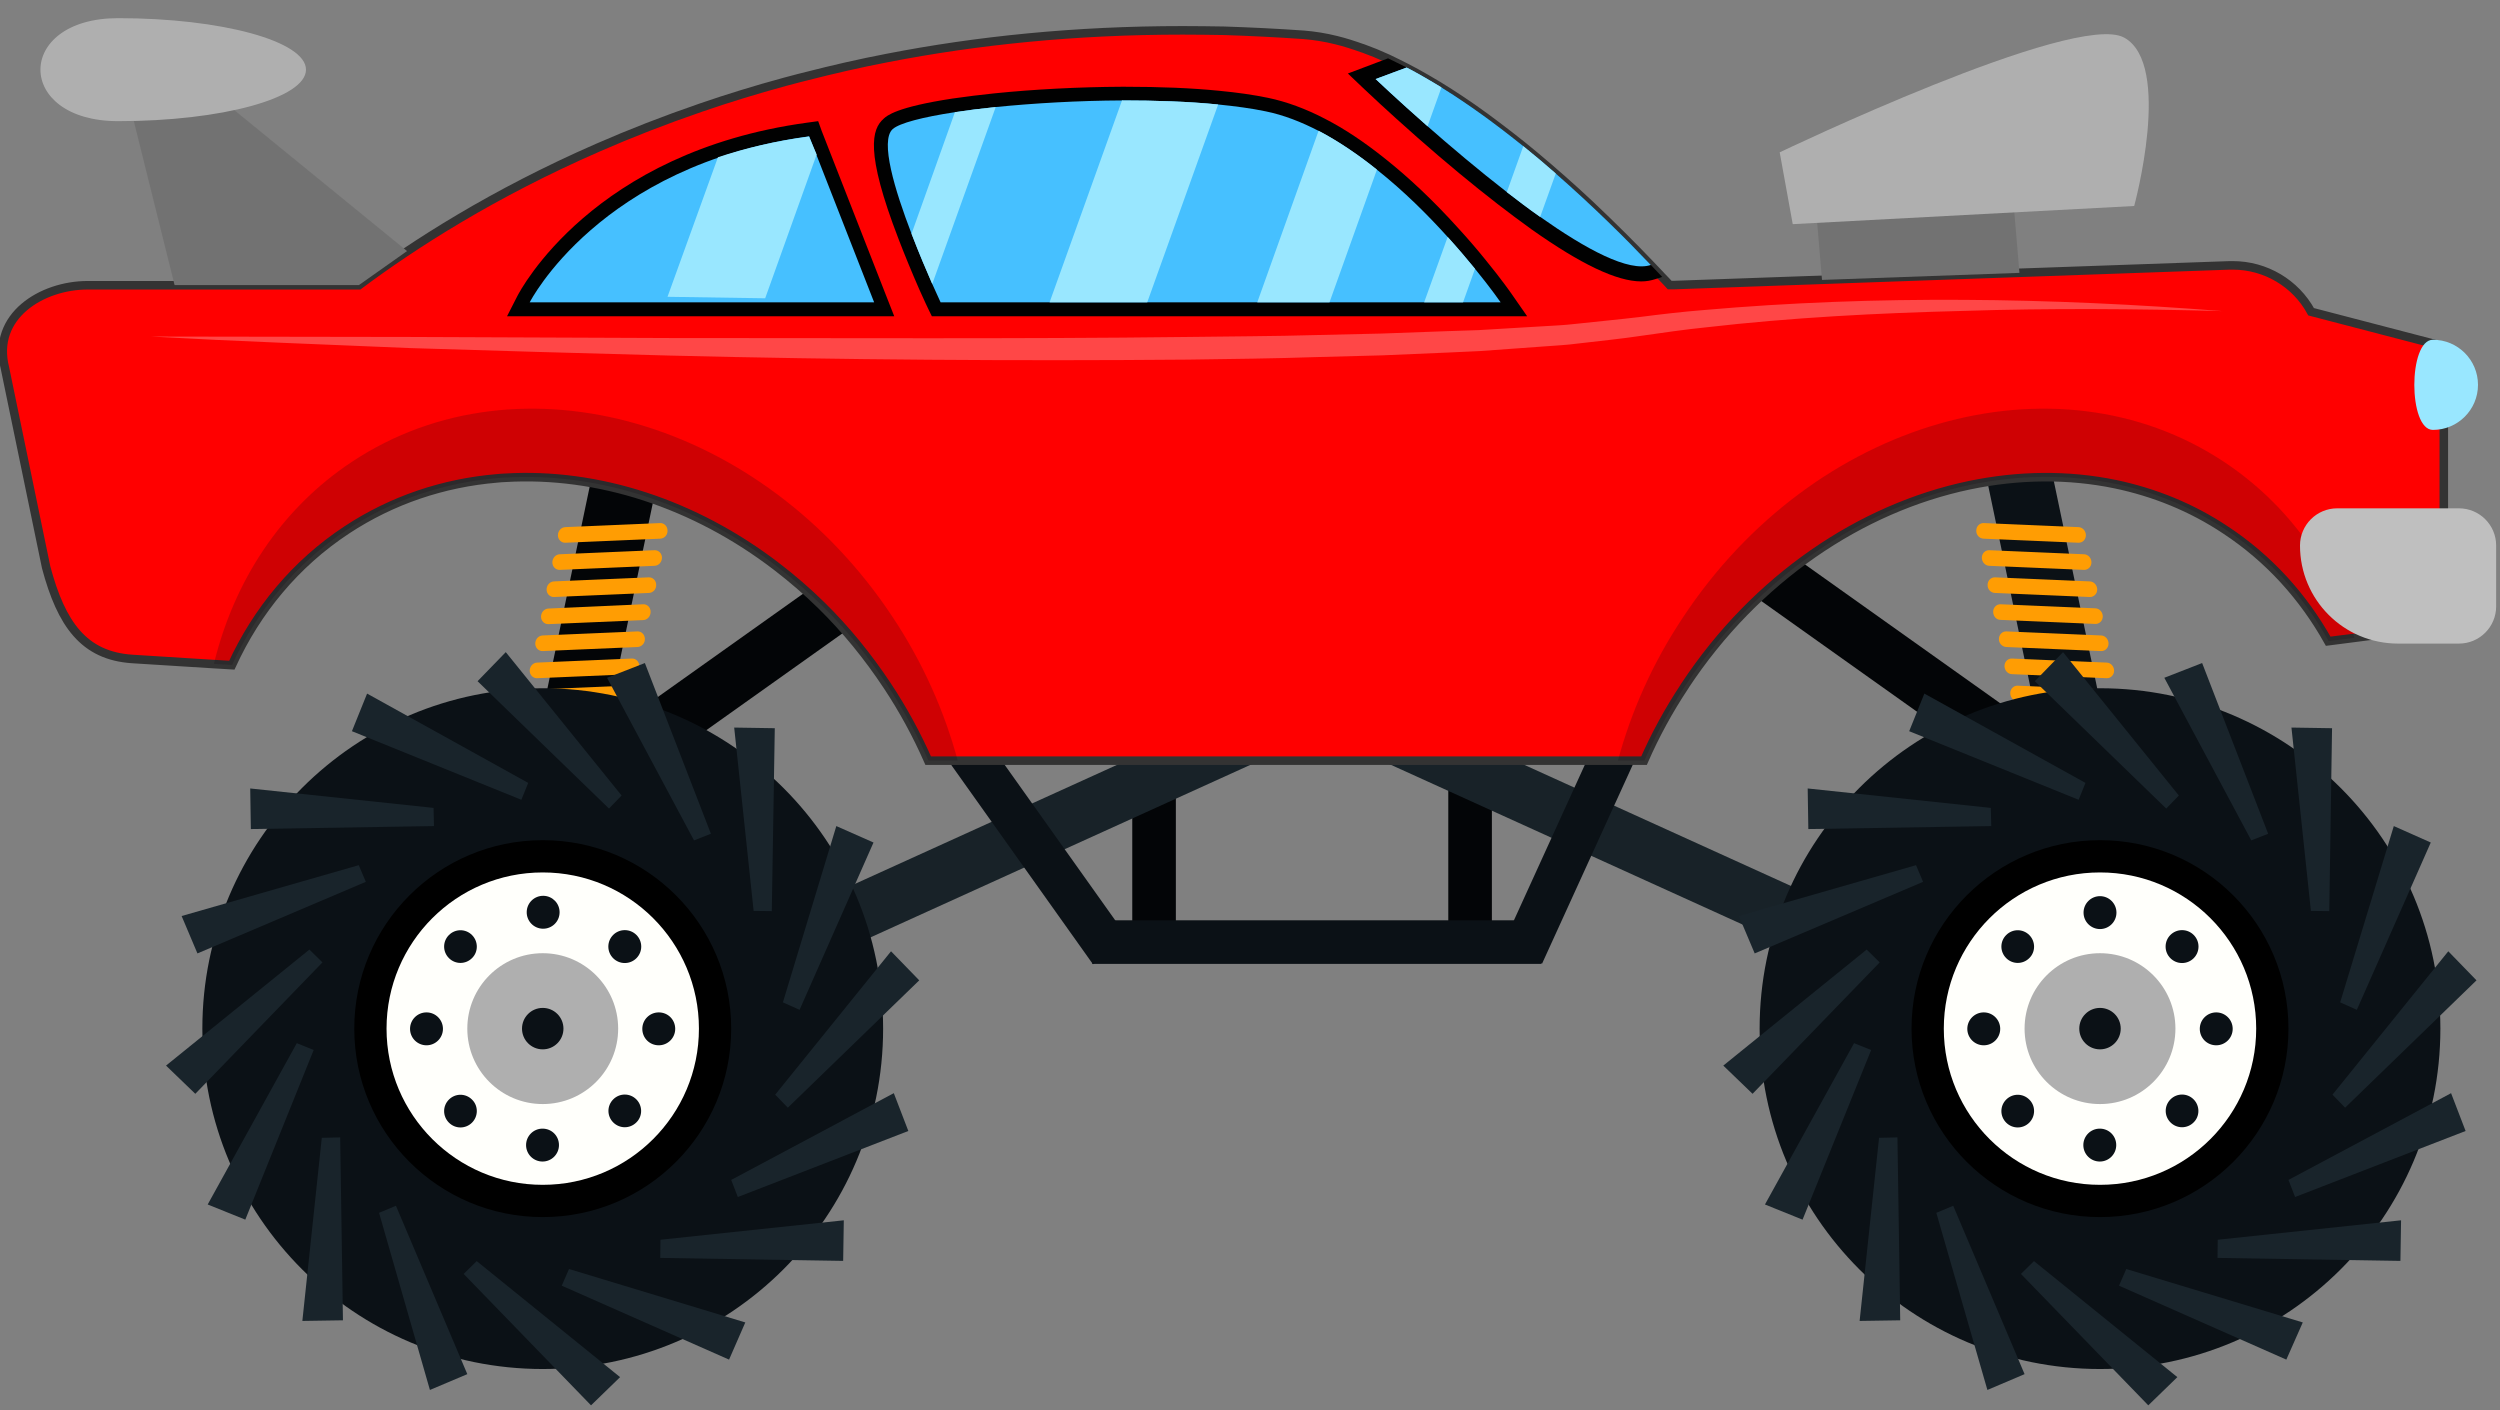 <svg width="117" height="66" viewBox="0 0 117 66" fill="none" xmlns="http://www.w3.org/2000/svg">
<rect x="0" y="0" width="117" height="66" fill="#808080" stroke="none"/>
<path d="M55.03 22.33H52.99V44.39H55.03V22.33Z" fill="#030507"/>
<path d="M69.82 22.33H67.78V44.39H69.82V22.33Z" fill="#030507"/>
<path d="M62.011 31.375L36.69 42.875L37.757 45.224L63.078 33.724L62.011 31.375Z" fill="#182228"/>
<path d="M61.704 31.421L60.637 33.77L85.958 45.269L87.025 42.92L61.704 31.421Z" fill="#182228"/>
<path d="M40.03 25.966L38.367 27.148L51.151 45.127L52.814 43.945L40.03 25.966Z" fill="#0B1116"/>
<path d="M46.588 21.384L23.923 37.499L25.418 39.602L48.084 23.486L46.588 21.384Z" fill="#030507"/>
<path d="M77.393 21.382L75.898 23.485L98.564 39.6L100.059 37.498L77.393 21.382Z" fill="#030507"/>
<path d="M79.463 24.184L70.311 44.257L72.167 45.103L81.32 25.031L79.463 24.184Z" fill="#0B1116"/>
<path d="M72.12 43.07H51.12V45.11H72.12V43.07Z" fill="#0B1116"/>
<path d="M93.988 12.335L91.003 12.96L96.209 37.831L99.194 37.206L93.988 12.335Z" fill="#0B1116"/>
<path d="M90.89 17.22C90.89 17.02 91.05 16.86 91.24 16.87L95.68 17.06C95.87 17.07 96.02 17.24 96.02 17.44C96.02 17.64 95.86 17.8 95.67 17.79L91.23 17.6C91.04 17.59 90.89 17.42 90.89 17.22Z" fill="#FF9D03"/>
<path d="M91.16 18.49C91.16 18.29 91.32 18.13 91.51 18.14L95.95 18.33C96.14 18.34 96.29 18.51 96.29 18.71C96.29 18.91 96.13 19.07 95.94 19.06L91.5 18.87C91.31 18.86 91.16 18.69 91.16 18.49Z" fill="#FF9D03"/>
<path d="M91.42 19.76C91.42 19.56 91.58 19.4 91.77 19.41L96.21 19.6C96.4 19.61 96.55 19.78 96.55 19.98C96.55 20.18 96.39 20.34 96.2 20.33L91.76 20.14C91.57 20.13 91.42 19.96 91.42 19.76Z" fill="#FF9D03"/>
<path d="M91.69 21.03C91.69 20.83 91.85 20.67 92.04 20.68L96.48 20.87C96.67 20.88 96.82 21.05 96.82 21.25C96.82 21.45 96.66 21.61 96.47 21.6L92.03 21.41C91.84 21.4 91.69 21.23 91.69 21.03Z" fill="#FF9D03"/>
<path d="M92.49 24.83C92.49 24.63 92.65 24.47 92.84 24.48L97.28 24.67C97.47 24.68 97.62 24.85 97.62 25.05C97.62 25.25 97.46 25.41 97.27 25.4L92.83 25.21C92.63 25.2 92.48 25.03 92.49 24.83Z" fill="#FF9D03"/>
<path d="M92.75 26.1C92.75 25.9 92.91 25.74 93.1 25.75L97.54 25.94C97.73 25.95 97.88 26.12 97.88 26.32C97.88 26.52 97.72 26.68 97.53 26.67L93.09 26.48C92.9 26.47 92.75 26.3 92.75 26.1Z" fill="#FF9D03"/>
<path d="M93.02 27.37C93.02 27.17 93.18 27.01 93.37 27.02L97.81 27.21C98 27.22 98.15 27.39 98.15 27.59C98.15 27.79 97.99 27.95 97.8 27.94L93.36 27.75C93.16 27.74 93.01 27.57 93.02 27.37Z" fill="#FF9D03"/>
<path d="M93.28 28.63C93.28 28.43 93.44 28.27 93.63 28.28L98.07 28.47C98.26 28.48 98.41 28.65 98.41 28.85C98.41 29.05 98.25 29.21 98.06 29.2L93.62 29.01C93.43 29.01 93.28 28.84 93.28 28.63Z" fill="#FF9D03"/>
<path d="M93.55 29.9C93.55 29.7 93.71 29.54 93.9 29.55L98.34 29.74C98.53 29.75 98.68 29.92 98.68 30.12C98.68 30.32 98.52 30.48 98.33 30.47L93.89 30.28C93.7 30.27 93.54 30.1 93.55 29.9Z" fill="#FF9D03"/>
<path d="M93.81 31.17C93.81 30.97 93.97 30.81 94.16 30.82L98.6 31.01C98.79 31.02 98.94 31.19 98.94 31.39C98.94 31.59 98.78 31.75 98.59 31.74L94.15 31.55C93.96 31.54 93.81 31.37 93.81 31.17Z" fill="#FF9D03"/>
<path d="M94.08 32.44C94.08 32.24 94.24 32.08 94.43 32.09L98.87 32.28C99.06 32.29 99.21 32.46 99.21 32.66C99.21 32.86 99.05 33.02 98.86 33.01L94.42 32.82C94.23 32.81 94.08 32.64 94.08 32.44Z" fill="#FF9D03"/>
<path d="M94.34 33.71C94.34 33.51 94.5 33.35 94.69 33.36L99.13 33.55C99.32 33.56 99.47 33.73 99.47 33.93C99.47 34.13 99.31 34.29 99.12 34.28L94.68 34.09C94.49 34.08 94.34 33.91 94.34 33.71Z" fill="#FF9D03"/>
<path d="M94.61 34.98C94.61 34.78 94.77 34.62 94.96 34.63L99.4 34.82C99.59 34.83 99.74 35 99.74 35.2C99.74 35.4 99.58 35.56 99.39 35.55L94.95 35.36C94.76 35.35 94.61 35.18 94.61 34.98Z" fill="#FF9D03"/>
<path d="M29.78 12.349L24.573 37.221L27.558 37.845L32.765 12.974L29.78 12.349Z" fill="#030507"/>
<path d="M32.84 17.22C32.84 17.02 32.68 16.86 32.49 16.87L28.05 17.06C27.86 17.07 27.71 17.24 27.71 17.44C27.71 17.64 27.87 17.8 28.06 17.79L32.5 17.6C32.69 17.59 32.84 17.42 32.84 17.22Z" fill="#FF9D03"/>
<path d="M32.57 18.49C32.57 18.29 32.41 18.13 32.22 18.14L27.78 18.33C27.59 18.34 27.44 18.51 27.44 18.71C27.44 18.91 27.6 19.07 27.79 19.06L32.23 18.87C32.42 18.86 32.57 18.69 32.57 18.49Z" fill="#FF9D03"/>
<path d="M32.31 19.76C32.31 19.56 32.15 19.4 31.96 19.41L27.52 19.6C27.33 19.61 27.18 19.78 27.18 19.98C27.18 20.18 27.34 20.34 27.53 20.33L31.97 20.14C32.16 20.13 32.31 19.96 32.31 19.76Z" fill="#FF9D03"/>
<path d="M32.04 21.03C32.04 20.83 31.88 20.67 31.69 20.68L27.25 20.87C27.06 20.88 26.91 21.05 26.91 21.25C26.91 21.45 27.07 21.61 27.26 21.6L31.7 21.41C31.89 21.4 32.04 21.23 32.04 21.03Z" fill="#FF9D03"/>
<path d="M31.24 24.83C31.24 24.63 31.08 24.47 30.89 24.48L26.45 24.67C26.26 24.68 26.11 24.85 26.11 25.05C26.11 25.25 26.27 25.41 26.46 25.4L30.9 25.21C31.1 25.2 31.25 25.03 31.24 24.83Z" fill="#FF9D03"/>
<path d="M30.98 26.1C30.98 25.9 30.82 25.74 30.63 25.75L26.19 25.94C26 25.95 25.85 26.12 25.85 26.32C25.85 26.52 26.01 26.68 26.2 26.67L30.64 26.48C30.83 26.47 30.98 26.3 30.98 26.1Z" fill="#FF9D03"/>
<path d="M30.71 27.37C30.71 27.17 30.55 27.01 30.36 27.02L25.92 27.21C25.73 27.22 25.58 27.39 25.58 27.59C25.58 27.79 25.74 27.95 25.93 27.94L30.37 27.75C30.57 27.74 30.72 27.57 30.71 27.37Z" fill="#FF9D03"/>
<path d="M30.45 28.63C30.45 28.43 30.29 28.27 30.1 28.28L25.66 28.48C25.47 28.49 25.32 28.66 25.32 28.86C25.32 29.06 25.48 29.22 25.67 29.21L30.11 29.02C30.3 29.01 30.45 28.84 30.45 28.63Z" fill="#FF9D03"/>
<path d="M30.18 29.9C30.18 29.7 30.02 29.54 29.83 29.55L25.39 29.74C25.2 29.75 25.05 29.92 25.05 30.12C25.05 30.32 25.21 30.48 25.4 30.47L29.84 30.28C30.03 30.27 30.19 30.1 30.18 29.9Z" fill="#FF9D03"/>
<path d="M29.92 31.17C29.92 30.97 29.76 30.81 29.57 30.82L25.13 31.01C24.94 31.02 24.79 31.19 24.79 31.39C24.79 31.59 24.95 31.75 25.14 31.74L29.58 31.55C29.77 31.54 29.92 31.37 29.92 31.17Z" fill="#FF9D03"/>
<path d="M29.65 32.44C29.65 32.24 29.49 32.08 29.3 32.09L24.86 32.28C24.67 32.29 24.52 32.46 24.52 32.66C24.52 32.86 24.68 33.02 24.87 33.01L29.31 32.82C29.5 32.81 29.65 32.64 29.65 32.44Z" fill="#FF9D03"/>
<path d="M29.39 33.71C29.39 33.51 29.23 33.35 29.04 33.36L24.6 33.55C24.41 33.56 24.26 33.73 24.26 33.93C24.26 34.13 24.42 34.29 24.61 34.28L29.05 34.09C29.24 34.08 29.39 33.91 29.39 33.71Z" fill="#FF9D03"/>
<path d="M29.12 34.98C29.12 34.78 28.96 34.62 28.77 34.63L24.33 34.82C24.14 34.83 23.99 35 23.99 35.2C23.99 35.4 24.15 35.56 24.34 35.55L28.78 35.36C28.97 35.35 29.12 35.18 29.12 34.98Z" fill="#FF9D03"/>
<path class="car__body" d="M108.16 14.59C107.43 13.25 106.02 12.42 104.5 12.42C104.45 12.42 104.4 12.42 104.35 12.42L92.16 12.85L78.37 13.34H78.14C78.03 13.22 77.91 13.09 77.78 12.96C77.74 12.91 77.7 12.87 77.65 12.82C77.53 12.69 77.39 12.55 77.25 12.4C76.45 11.56 75.47 10.58 74.38 9.55C73.58 8.8 72.71 8.03 71.8 7.27C71.07 6.66 70.3 6.07 69.53 5.5C69.32 5.35 69.11 5.2 68.9 5.05C68.19 4.56 67.47 4.09 66.75 3.68C66.44 3.5 66.13 3.33 65.82 3.17C65.53 3.02 65.24 2.88 64.95 2.74C64.56 2.56 64.17 2.4 63.78 2.26C63.77 2.26 63.77 2.26 63.77 2.26C63.35 2.11 62.95 1.98 62.54 1.88C62.02 1.75 61.51 1.67 61.02 1.63C59.75 1.54 58.5 1.48 57.28 1.44C56.63 1.43 55.98 1.42 55.35 1.42C50.3 1.42 45.7 1.9 41.54 2.71C40.24 2.96 38.98 3.25 37.77 3.56C37.65 3.59 37.53 3.62 37.41 3.65C37.18 3.71 36.95 3.77 36.73 3.83C35.37 4.2 34.07 4.6 32.82 5.03C31.1 5.62 29.49 6.25 27.98 6.91C23.1 9.04 19.37 11.43 16.8 13.35H4.1C1.96 13.35 -0.39 14.79 0.23 17.22L2.16 26.55C2.87 29.21 3.92 30.69 6.19 30.84L10.01 31.08L10.85 31.13C12.02 28.58 13.83 26.38 16.23 24.8C18.37 23.39 20.77 22.6 23.24 22.39C23.38 22.37 23.51 22.37 23.65 22.36C27.97 22.1 32.51 23.57 36.34 26.51C37.07 27.07 37.78 27.68 38.45 28.34C39.58 29.45 40.61 30.71 41.53 32.1C42.28 33.23 42.91 34.4 43.44 35.6H76.94C77.46 34.41 78.09 33.25 78.84 32.12C78.84 32.11 78.85 32.11 78.85 32.1C82.19 27.04 87.11 23.77 92.16 22.71C94.46 22.23 96.78 22.2 99 22.66C100.81 23.04 102.56 23.74 104.15 24.8C106.2 26.15 107.8 27.94 108.96 30.01L114.37 29.31V16.21L108.16 14.59Z" fill="#FF0000" stroke="#333333" stroke-width="0.4"/>
<g class="car__wheel">
<path  d="M25.4 64.07C34.198 64.07 41.33 56.938 41.33 48.14C41.33 39.342 34.198 32.21 25.4 32.21C16.602 32.21 9.47 39.342 9.47 48.14C9.47 56.938 16.602 64.07 25.4 64.07Z" fill="#0B1116"/>
<path d="M28.5 37.84L22.35 31.88L23.67 30.52L29.09 37.23L28.5 37.84Z" fill="#19242B"/>
<path d="M21.7 59.62L27.66 65.77L29.02 64.45L22.31 59.02L21.7 59.62Z" fill="#19242B"/>
<path d="M15.09 45.04L9.14 51.19L7.77 49.87L14.48 44.44L15.09 45.04Z" fill="#19242B"/>
<path d="M36.87 51.84L43.02 45.88L41.7 44.52L36.28 51.23L36.87 51.84Z" fill="#19242B"/>
<path d="M20.31 38.66L11.74 38.8L11.71 36.9L20.29 37.81L20.31 38.66Z" fill="#19242B"/>
<path d="M30.9 58.87L39.46 59.01L39.49 57.11L30.91 58.02L30.9 58.87Z" fill="#19242B"/>
<path d="M15.92 53.23L16.05 61.79L14.15 61.82L15.06 53.25L15.92 53.23Z" fill="#19242B"/>
<path d="M36.12 42.64L36.26 34.08L34.36 34.05L35.27 42.63L36.12 42.64Z" fill="#19242B"/>
<path d="M24.4 37.43L16.47 34.22L17.18 32.46L24.72 36.64L24.4 37.43Z" fill="#19242B"/>
<path d="M26.29 60.17L34.12 63.63L34.88 61.89L26.63 59.39L26.29 60.17Z" fill="#19242B"/>
<path d="M14.68 49.14L11.48 57.08L9.72 56.37L13.89 48.82L14.68 49.14Z" fill="#19242B"/>
<path d="M37.42 47.26L40.88 39.43L39.14 38.66L36.64 46.91L37.42 47.26Z" fill="#19242B"/>
<path d="M17.12 41.27L9.24 44.62L8.5 42.87L16.79 40.49L17.12 41.27Z" fill="#19242B"/>
<path d="M34.53 56.02L42.51 52.93L41.83 51.16L34.22 55.22L34.53 56.02Z" fill="#19242B"/>
<path d="M18.53 56.43L21.87 64.31L20.12 65.05L17.74 56.76L18.53 56.43Z" fill="#19242B"/>
<path d="M33.27 39.02L30.18 31.03L28.41 31.72L32.48 39.33L33.27 39.02Z" fill="#19242B"/>
<path d="M25.4 56.96C30.271 56.96 34.22 53.011 34.22 48.14C34.22 43.269 30.271 39.32 25.4 39.32C20.529 39.32 16.58 43.269 16.58 48.14C16.58 53.011 20.529 56.96 25.4 56.96Z" fill="black"/>
<path d="M25.4 55.45C29.437 55.45 32.71 52.177 32.71 48.14C32.71 44.103 29.437 40.83 25.4 40.83C21.363 40.83 18.09 44.103 18.09 48.14C18.09 52.177 21.363 55.45 25.4 55.45Z" fill="#FFFFFB"/>
<path d="M25.4 51.67C27.35 51.67 28.93 50.09 28.93 48.14C28.93 46.191 27.35 44.61 25.4 44.61C23.45 44.61 21.87 46.191 21.87 48.14C21.87 50.09 23.45 51.67 25.4 51.67Z" fill="#AFAFAF"/>
<path d="M25.4 49.11C25.936 49.11 26.37 48.676 26.37 48.14C26.37 47.604 25.936 47.17 25.4 47.17C24.864 47.17 24.43 47.604 24.43 48.14C24.43 48.676 24.864 49.11 25.4 49.11Z" fill="#0B1116"/>
<path d="M26.189 42.711C26.199 42.285 25.861 41.933 25.436 41.924C25.011 41.915 24.659 42.252 24.65 42.677C24.64 43.102 24.978 43.455 25.403 43.464C25.828 43.473 26.18 43.136 26.189 42.711Z" fill="#0B1116"/>
<path d="M26.16 53.59C26.16 54.01 25.82 54.36 25.39 54.36C24.97 54.36 24.62 54.02 24.62 53.59C24.62 53.17 24.96 52.82 25.39 52.82C25.82 52.82 26.16 53.16 26.16 53.59Z" fill="#0B1116"/>
<path d="M30.83 47.38C30.41 47.38 30.06 47.72 30.06 48.15C30.06 48.58 30.4 48.92 30.83 48.92C31.25 48.92 31.6 48.58 31.6 48.15C31.6 47.72 31.26 47.38 30.83 47.38Z" fill="#0B1116"/>
<path d="M19.96 48.92C20.385 48.92 20.73 48.575 20.73 48.15C20.73 47.725 20.385 47.38 19.96 47.38C19.535 47.38 19.19 47.725 19.19 48.15C19.19 48.575 19.535 48.92 19.96 48.92Z" fill="#0B1116"/>
<path d="M29.24 45.07C29.665 45.07 30.01 44.725 30.01 44.3C30.01 43.875 29.665 43.53 29.24 43.53C28.815 43.53 28.47 43.875 28.47 44.3C28.47 44.725 28.815 45.07 29.24 45.07Z" fill="#0B1116"/>
<path d="M22.09 52.54C21.79 52.84 21.31 52.84 21.01 52.54C20.71 52.24 20.71 51.76 21.01 51.46C21.31 51.16 21.79 51.16 22.09 51.46C22.39 51.75 22.39 52.24 22.09 52.54Z" fill="#0B1116"/>
<path d="M29.78 51.45C29.48 51.15 29 51.15 28.7 51.45C28.4 51.75 28.4 52.23 28.7 52.53C29 52.83 29.48 52.83 29.78 52.53C30.08 52.24 30.08 51.75 29.78 51.45Z" fill="#0B1116"/>
<path d="M22.09 43.76C21.79 43.46 21.31 43.46 21.01 43.76C20.71 44.06 20.71 44.54 21.01 44.84C21.31 45.14 21.79 45.14 22.09 44.84C22.39 44.55 22.39 44.06 22.09 43.76Z" fill="#0B1116"/>
</g>
<g class="car__wheel">
<path d="M98.28 64.07C107.078 64.07 114.21 56.938 114.21 48.14C114.21 39.342 107.078 32.21 98.28 32.21C89.482 32.21 82.35 39.342 82.35 48.14C82.35 56.938 89.482 64.07 98.28 64.07Z" fill="#0B1116"/>
<path d="M101.38 37.84L95.23 31.88L96.55 30.52L101.97 37.23L101.38 37.84Z" fill="#19242B"/>
<path d="M94.58 59.62L100.54 65.77L101.9 64.45L95.19 59.02L94.58 59.62Z" fill="#19242B"/>
<path d="M87.97 45.04L82.02 51.19L80.65 49.87L87.36 44.44L87.97 45.04Z" fill="#19242B"/>
<path d="M109.75 51.84L115.9 45.88L114.58 44.52L109.16 51.23L109.75 51.84Z" fill="#19242B"/>
<path d="M93.19 38.66L84.63 38.8L84.6 36.9L93.17 37.81L93.19 38.66Z" fill="#19242B"/>
<path d="M103.78 58.87L112.34 59.01L112.37 57.11L103.79 58.02L103.78 58.87Z" fill="#19242B"/>
<path d="M88.8 53.23L88.93 61.79L87.03 61.82L87.94 53.25L88.8 53.23Z" fill="#19242B"/>
<path d="M109.01 42.64L109.14 34.08L107.24 34.05L108.15 42.63L109.01 42.64Z" fill="#19242B"/>
<path d="M97.28 37.43L89.35 34.22L90.06 32.46L97.6 36.64L97.28 37.43Z" fill="#19242B"/>
<path d="M99.17 60.17L107 63.63L107.77 61.89L99.51 59.39L99.17 60.17Z" fill="#19242B"/>
<path d="M87.57 49.14L84.36 57.08L82.6 56.37L86.77 48.82L87.57 49.14Z" fill="#19242B"/>
<path d="M110.3 47.26L113.76 39.43L112.03 38.66L109.52 46.91L110.3 47.26Z" fill="#19242B"/>
<path d="M90 41.27L82.12 44.62L81.38 42.87L89.67 40.49L90 41.27Z" fill="#19242B"/>
<path d="M107.41 56.02L115.39 52.93L114.71 51.16L107.1 55.22L107.41 56.02Z" fill="#19242B"/>
<path d="M91.41 56.43L94.75 64.31L93.01 65.05L90.62 56.76L91.41 56.43Z" fill="#19242B"/>
<path d="M106.15 39.02L103.06 31.03L101.29 31.72L105.36 39.33L106.15 39.02Z" fill="#19242B"/>
<path d="M98.28 56.96C103.151 56.96 107.1 53.011 107.1 48.14C107.1 43.269 103.151 39.32 98.28 39.32C93.409 39.32 89.46 43.269 89.46 48.14C89.46 53.011 93.409 56.96 98.28 56.96Z" fill="black"/>
<path d="M98.28 55.45C102.317 55.45 105.59 52.177 105.59 48.14C105.59 44.103 102.317 40.83 98.28 40.83C94.243 40.83 90.97 44.103 90.97 48.14C90.97 52.177 94.243 55.45 98.28 55.45Z" fill="#FFFFFB"/>
<path d="M98.28 51.67C100.23 51.67 101.81 50.09 101.81 48.14C101.81 46.191 100.23 44.61 98.28 44.61C96.33 44.61 94.75 46.191 94.75 48.14C94.75 50.09 96.33 51.67 98.28 51.67Z" fill="#AFAFAF"/>
<path d="M98.28 49.11C98.816 49.11 99.25 48.676 99.25 48.14C99.25 47.604 98.816 47.17 98.28 47.17C97.744 47.17 97.31 47.604 97.31 48.14C97.31 48.676 97.744 49.11 98.28 49.11Z" fill="#0B1116"/>
<path d="M98.28 43.48C98.705 43.48 99.05 43.135 99.05 42.71C99.05 42.285 98.705 41.94 98.28 41.94C97.855 41.94 97.51 42.285 97.51 42.71C97.51 43.135 97.855 43.48 98.28 43.48Z" fill="#0B1116"/>
<path d="M99.04 53.59C99.04 54.01 98.7 54.36 98.27 54.36C97.85 54.36 97.5 54.02 97.5 53.59C97.5 53.17 97.84 52.82 98.27 52.82C98.7 52.82 99.04 53.16 99.04 53.59Z" fill="#0B1116"/>
<path d="M103.72 47.38C103.3 47.38 102.95 47.72 102.95 48.15C102.95 48.58 103.29 48.92 103.72 48.92C104.14 48.92 104.49 48.58 104.49 48.15C104.49 47.72 104.14 47.38 103.72 47.38Z" fill="#0B1116"/>
<path d="M92.84 48.92C93.265 48.92 93.61 48.575 93.61 48.15C93.61 47.725 93.265 47.38 92.84 47.38C92.415 47.38 92.07 47.725 92.07 48.15C92.07 48.575 92.415 48.92 92.84 48.92Z" fill="#0B1116"/>
<path d="M102.12 45.07C102.545 45.07 102.89 44.725 102.89 44.3C102.89 43.874 102.545 43.53 102.12 43.53C101.695 43.53 101.35 43.874 101.35 44.3C101.35 44.725 101.695 45.07 102.12 45.07Z" fill="#0B1116"/>
<path d="M94.97 52.54C94.67 52.84 94.19 52.84 93.89 52.54C93.59 52.24 93.59 51.76 93.89 51.46C94.19 51.16 94.67 51.16 94.97 51.46C95.27 51.75 95.27 52.24 94.97 52.54Z" fill="#0B1116"/>
<path d="M102.66 51.45C102.36 51.15 101.88 51.15 101.58 51.45C101.28 51.75 101.28 52.23 101.58 52.53C101.88 52.83 102.36 52.83 102.66 52.53C102.96 52.24 102.96 51.75 102.66 51.45Z" fill="#0B1116"/>
<path d="M94.97 43.76C94.67 43.46 94.19 43.46 93.89 43.76C93.59 44.06 93.59 44.54 93.89 44.84C94.19 45.14 94.67 45.14 94.97 44.84C95.27 44.55 95.27 44.06 94.97 43.76Z" fill="#0B1116"/>
</g>
<path opacity="0.2" d="M10.01 31.07L10.86 31.12C12.03 28.57 13.84 26.37 16.24 24.79C18.38 23.38 20.78 22.59 23.25 22.38C23.39 22.36 23.52 22.36 23.66 22.35C27.98 22.09 32.52 23.56 36.35 26.5C37.08 27.06 37.79 27.67 38.46 28.33C39.59 29.44 40.62 30.7 41.54 32.09C42.29 33.22 42.92 34.39 43.45 35.59H44.82C44.2 33.3 43.2 31.03 41.79 28.9C35.69 19.66 24.36 16.4 16.49 21.6C13.14 23.81 10.95 27.2 10.01 31.07Z" fill="#130911"/>
<path opacity="0.2" d="M75.72 35.59H76.96C77.48 34.4 78.12 33.23 78.87 32.09C84.97 22.86 96.3 19.59 104.17 24.79C106.22 26.14 107.82 27.93 108.98 30L110.19 29.85C109.12 26.49 107.06 23.58 104.06 21.6C96.18 16.4 84.85 19.66 78.76 28.9C77.34 31.03 76.34 33.3 75.72 35.59Z" fill="#130911"/>
<path d="M112.23 30.12H115.08C116.04 30.12 116.82 29.34 116.82 28.38V25.53C116.82 24.57 116.04 23.79 115.08 23.79H109.38C108.42 23.79 107.64 24.57 107.64 25.53C107.64 28.07 109.69 30.12 112.23 30.12Z" fill="#BFBFBF"/>
<path d="M113.86 20.12C115.02 20.12 115.97 19.18 115.97 18.01C115.97 16.85 115.03 15.9 113.86 15.9C112.7 15.91 112.7 20.12 113.86 20.12Z" fill="#99E7FF"/>
<path opacity="0.28" d="M104.01 14.56C95.95 13.93 87.83 13.8 79.74 14.51C78.73 14.59 77.72 14.71 76.71 14.84C75.7 14.96 74.71 15.05 73.71 15.16C73.21 15.22 72.71 15.24 72.21 15.27L70.7 15.36L69.19 15.45L67.68 15.5L64.66 15.61L61.63 15.68C59.61 15.74 57.59 15.74 55.57 15.77C51.53 15.82 47.49 15.83 43.45 15.83L31.33 15.82L19.2 15.77L7.07 15.75C9.09 15.86 11.11 15.96 13.13 16.04L19.19 16.29C23.23 16.42 27.27 16.53 31.32 16.64C39.41 16.84 47.5 16.9 55.59 16.83C57.61 16.8 59.64 16.78 61.66 16.71L64.7 16.63L67.74 16.5L69.26 16.43L70.78 16.32L72.3 16.21C72.81 16.17 73.31 16.15 73.82 16.08C74.83 15.96 75.86 15.86 76.85 15.71C77.84 15.57 78.84 15.42 79.84 15.32C83.84 14.86 87.87 14.65 91.91 14.55C95.93 14.42 99.97 14.45 104.01 14.56Z" fill="white"/>
<path d="M24.27 14.48L24.51 14.01C24.65 13.74 27.96 7.41 37.83 6.06L38.08 6.03L41.38 14.48H24.27Z" fill="#46C0FF"/>
<path d="M37.87 6.38L40.91 14.15H24.79C24.79 14.15 28.05 7.72 37.87 6.38ZM38.29 5.67L37.78 5.74C27.74 7.11 24.35 13.59 24.21 13.86L23.73 14.8H24.79H40.9H41.85L41.5 13.91L38.46 6.14L38.29 5.67Z" fill="#010101"/>
<path d="M38.22 7.23L35.81 13.96L31.24 13.89L33.6 7.36C34.86 6.94 36.27 6.6 37.86 6.39L38.22 7.23Z" fill="#99E7FF"/>
<path d="M63.08 3.44L63.89 4.21C63.9 4.22 64.9 5.17 66.34 6.44C67.68 7.62 68.94 8.66 70.09 9.55C70.63 9.97 71.16 10.36 71.67 10.73C73.99 12.37 75.67 13.17 76.81 13.17C77.05 13.17 77.27 13.13 77.48 13.06L77.79 12.96C77.62 12.78 77.44 12.59 77.26 12.4C74.65 9.67 70.21 5.43 65.83 3.16C65.54 3.01 65.25 2.87 64.96 2.73L63.08 3.44Z" fill="#010101"/>
<path d="M64.38 3.7C64.38 3.7 65.37 4.64 66.81 5.91C67.87 6.84 69.18 7.95 70.52 8.99C71.04 9.39 71.56 9.79 72.08 10.15C74.22 11.66 76.23 12.75 77.26 12.4C76.09 11.17 74.55 9.64 72.81 8.12C72.32 7.69 71.81 7.26 71.29 6.84C70.06 5.85 68.77 4.9 67.46 4.09C66.92 3.76 66.37 3.44 65.83 3.16L64.38 3.7Z" fill="#46C0FF"/>
<path d="M64.38 3.7C64.38 3.7 65.37 4.64 66.81 5.91L67.46 4.09C66.92 3.76 66.37 3.44 65.83 3.16L64.38 3.7Z" fill="#99E7FF"/>
<path d="M70.52 8.99C71.04 9.39 71.56 9.79 72.08 10.15L72.81 8.12C72.32 7.69 71.81 7.26 71.29 6.84L70.52 8.99Z" fill="#99E7FF"/>
<path d="M71.47 14.8L70.76 13.78C70.74 13.75 70.3 13.11 69.53 12.17C69.08 11.61 68.65 11.12 68.22 10.65C67.1 9.41 65.96 8.33 64.84 7.44C63.88 6.67 62.93 6.03 62.01 5.56C61.11 5.09 60.21 4.76 59.35 4.58C58.68 4.44 57.91 4.33 57.07 4.25C55.78 4.12 54.29 4.06 52.63 4.06H52.5C50.5 4.07 48.38 4.18 46.53 4.37C45.86 4.44 45.21 4.52 44.59 4.61C41.96 5.01 41.51 5.41 41.35 5.56C40.81 6.04 40.47 7.08 42.05 11.18C42.33 11.91 42.65 12.69 43.03 13.56C43.27 14.1 43.43 14.43 43.43 14.43L43.61 14.8H44.02H71.47Z" fill="#010101"/>
<path d="M42.66 10.94C43.01 11.85 43.37 12.7 43.63 13.29C43.87 13.82 44.02 14.15 44.02 14.15H70.23C70.23 14.15 69.79 13.51 69.03 12.58C68.67 12.14 68.24 11.63 67.75 11.09C66.83 10.07 65.7 8.94 64.45 7.95C63.59 7.26 62.67 6.63 61.72 6.13C60.91 5.71 60.07 5.38 59.23 5.21C58.56 5.07 57.81 4.97 57.01 4.89C55.62 4.75 54.07 4.7 52.51 4.7C50.46 4.71 48.38 4.83 46.6 5.01C45.91 5.08 45.27 5.16 44.69 5.25C43.18 5.48 42.1 5.76 41.78 6.04C41.17 6.58 41.88 8.91 42.66 10.94Z" fill="#46C0FF"/>
<path d="M49.12 14.15H53.69L57.01 4.89C55.62 4.75 54.07 4.7 52.51 4.7L49.12 14.15Z" fill="#99E7FF"/>
<path d="M42.66 10.94C43.01 11.85 43.37 12.7 43.63 13.29L46.6 5.01C45.91 5.08 45.27 5.16 44.69 5.25L42.66 10.94Z" fill="#99E7FF"/>
<path d="M58.84 14.15H62.22L64.44 7.94C63.58 7.25 62.66 6.62 61.71 6.12L58.84 14.15Z" fill="#99E7FF"/>
<path d="M66.65 14.15H68.47L69.03 12.58C68.67 12.14 68.24 11.63 67.75 11.09L66.65 14.15Z" fill="#99E7FF"/>
<path d="M84.93 9.08L85.27 13.1L94.51 12.77L94.1 7.92L84.93 9.08Z" fill="#727272"/>
<path d="M83.29 7.13L83.9 10.49L99.88 9.64C99.88 9.64 101.69 3.01 99.41 1.76C97.12 0.5 83.29 7.13 83.29 7.13Z" fill="#AFAFAF"/>
<path d="M19.05 11.75L9.66 4.09H5.87L8.17 13.34H16.8L19.05 11.75Z" fill="#727272"/>
<path d="M5.53 5.67C10.39 5.67 14.32 4.59 14.32 3.26C14.32 1.93 10.38 0.85 5.53 0.85C0.68 0.85 0.68 5.67 5.53 5.67Z" fill="#AFAFAF"/>
</svg>
